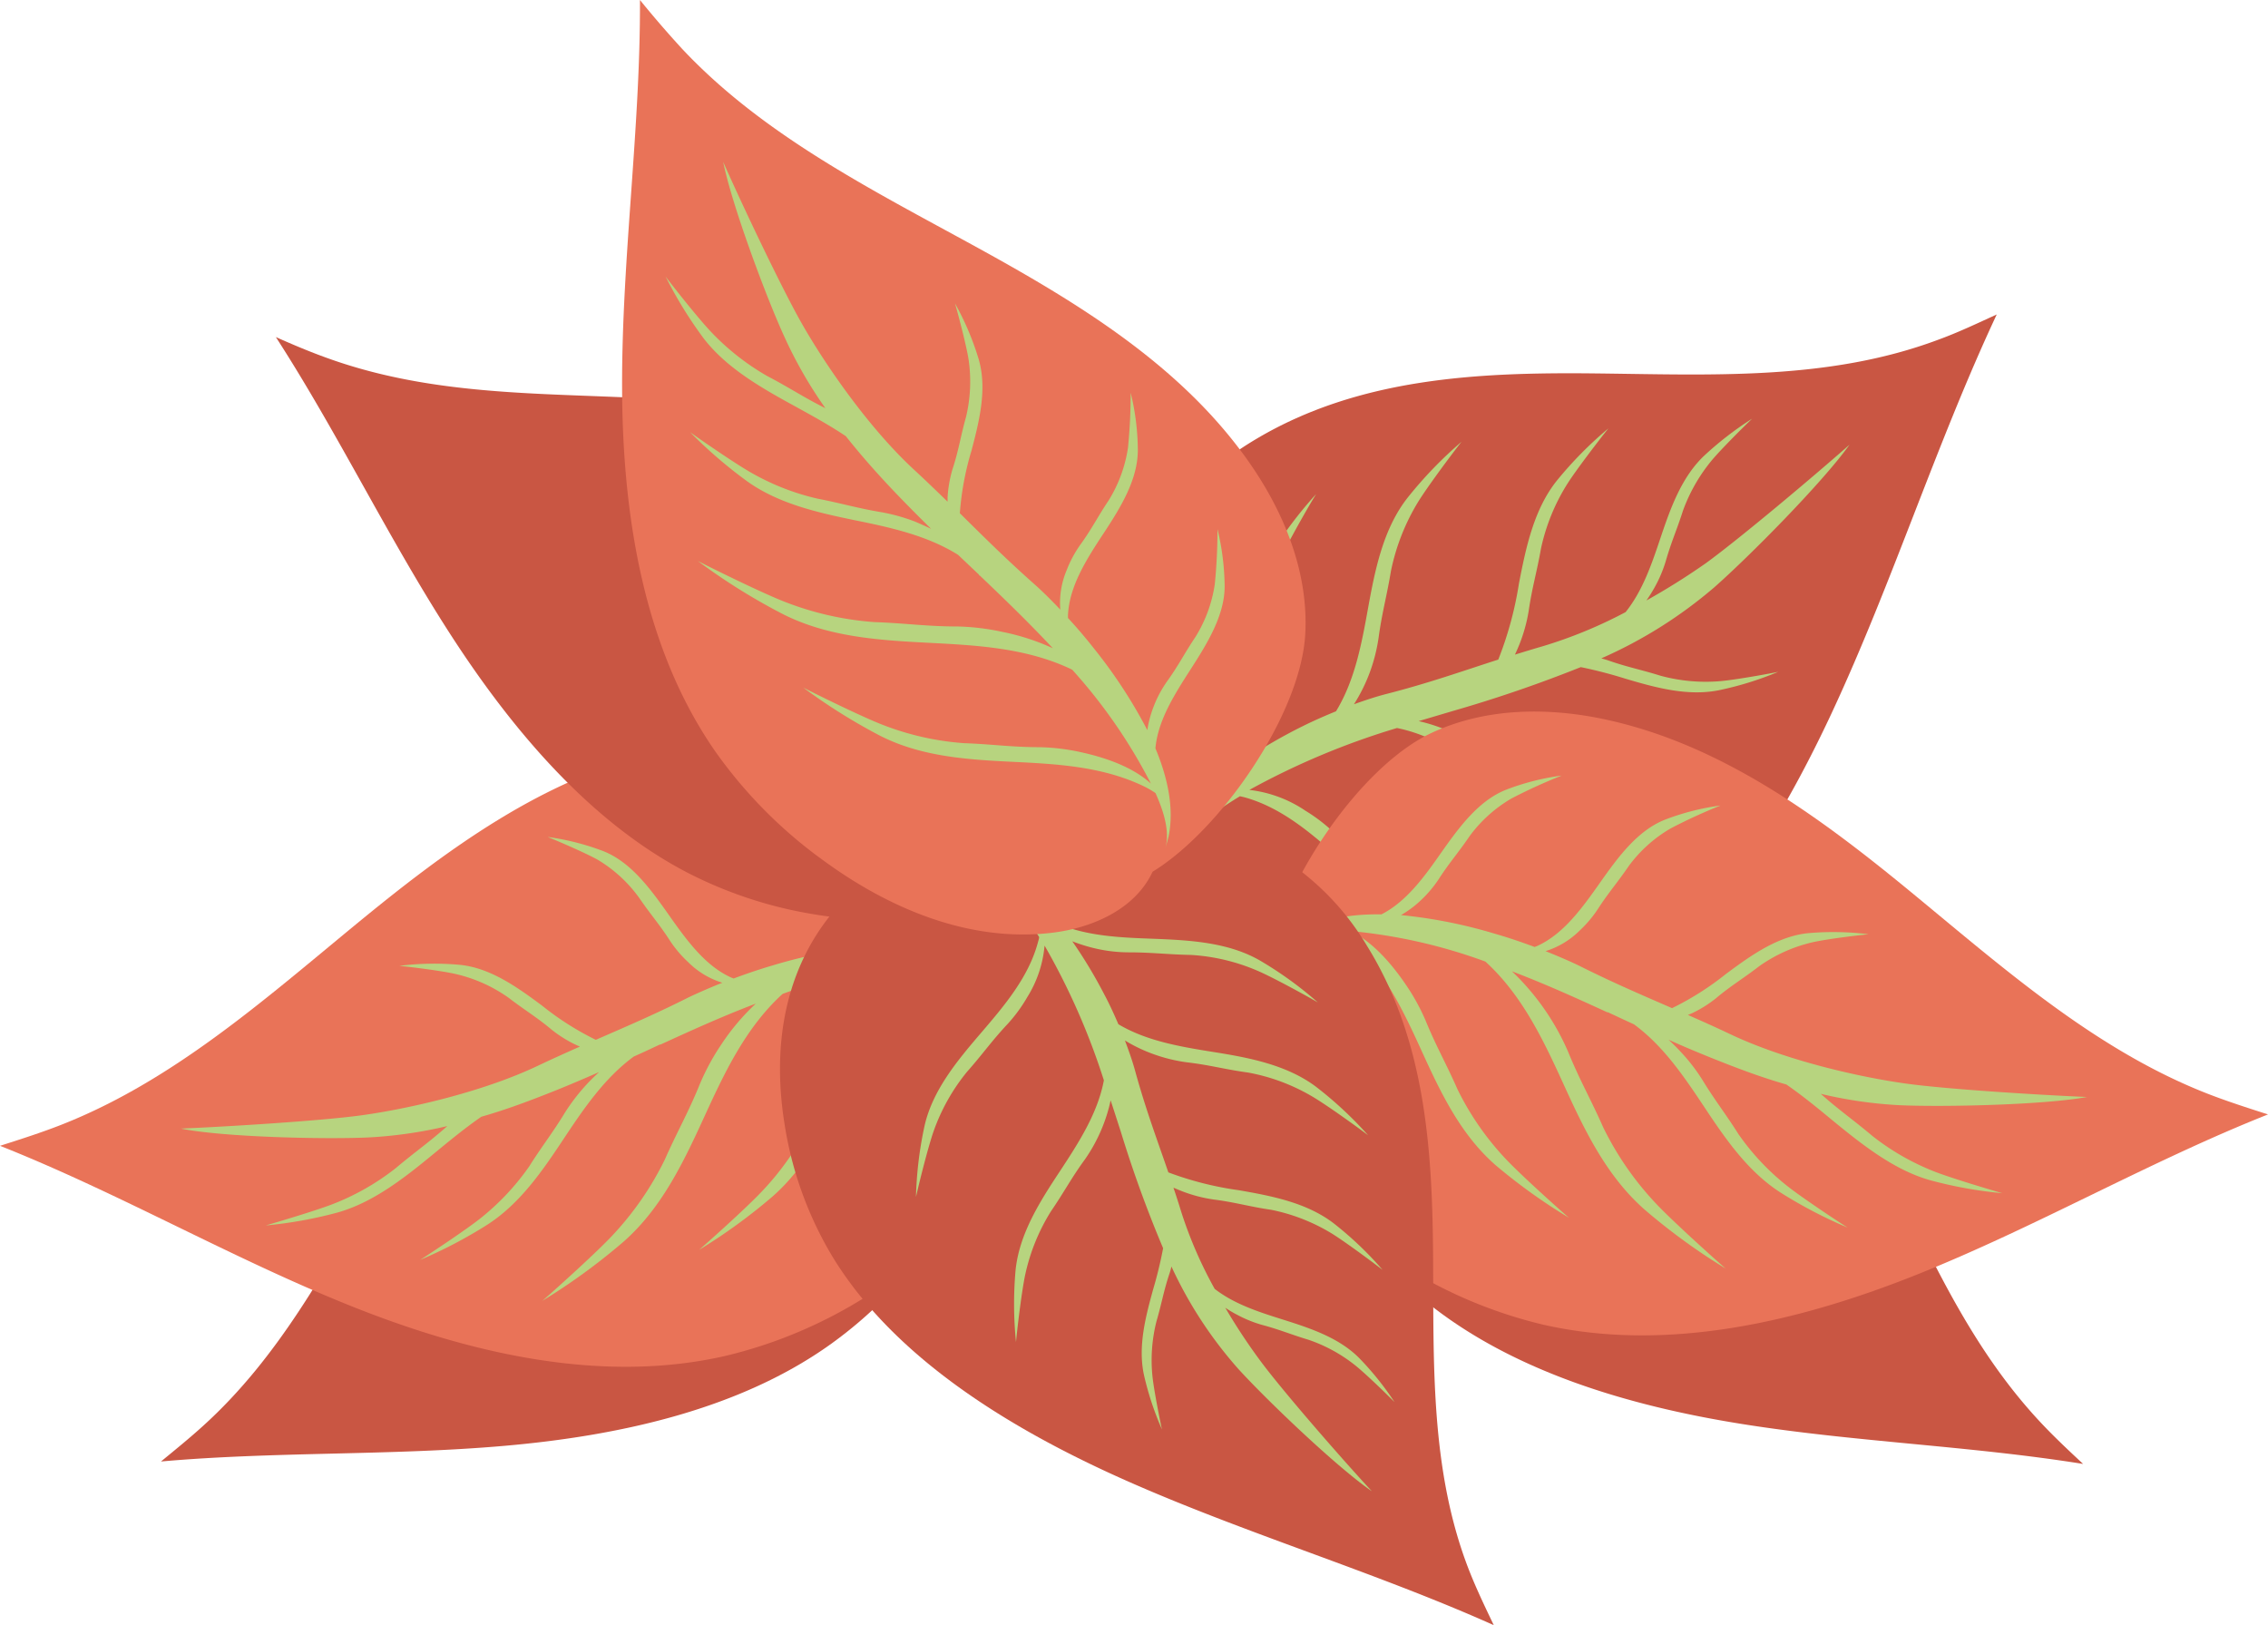 <svg id="Layer_1" data-name="Layer 1" xmlns="http://www.w3.org/2000/svg" viewBox="0 0 315.87 226.31"><defs><style>.cls-1{fill:#c95643;}.cls-2{fill:#b7d47f;}.cls-3{fill:#e97358;}</style></defs><path class="cls-1" d="M188.54,133c5.79-6.42,20.89-12.66,30.74-11.56,7.41.83,14.29,4.4,19.91,8.82,11.43,9,18.2,21.3,24.12,33.38s11.47,24.55,21.26,34.83c1.76,1.85,3.65,3.62,5.55,5.39-15.78-2.53-31.78-3.05-47.56-5.57s-31.83-7.31-43.74-16.86a59.57,59.57,0,0,1-12.3-13.6c-5.15-7.79-8.45-16.81-6.53-25.23,1-4.2,3.69-8.47,8.55-9.6"/><path class="cls-1" d="M128.76,140c-5.32-6.81-19.94-14.11-29.84-13.71-7.45.31-14.57,3.38-20.48,7.39-12,8.16-19.67,20-26.43,31.58S38.83,189,28.33,198.52c-1.89,1.72-3.9,3.35-5.91,5,15.91-1.41,31.91-.79,47.83-2.18s32.27-5,44.82-13.72a59.22,59.22,0,0,0,13.23-12.69c5.7-7.4,9.63-16.17,8.31-24.7-.66-4.26-3.08-8.72-7.85-10.19"/><path class="cls-1" d="M160.5,125.69c-5.44-11.19-7.43-33.81-2.73-45.34,3.54-8.68,10.08-15,17.17-19.21C189.35,52.57,206,51.83,222.07,52s32.5,1.06,47.84-4.68c2.76-1,5.47-2.29,8.18-3.53-8.43,18-14.59,37.52-23,55.53s-19.55,34.94-34.78,43.76a55.3,55.3,0,0,1-20.07,6.79c-10.83,1.55-22.46,0-31.56-7.61-4.55-3.8-8.55-9.85-8.18-16.58"/><path class="cls-2" d="M229.3,83.62a21,21,0,0,0,1.14-1.82A18.08,18.08,0,0,0,232,78.12c.76-2.65,1.56-4.39,2.39-7a23.65,23.65,0,0,1,4-7c1.18-1.42,4.2-4.45,5.64-5.82a46.06,46.06,0,0,0-6.76,5.23c-3.11,3-4.62,7.25-6,11.35-1.22,3.64-2.49,7.4-4.87,10.36A63.9,63.9,0,0,1,214.84,90c-1.35.39-2.61.78-3.85,1.16.23-.49.45-1,.64-1.47a22.34,22.34,0,0,0,1.27-4.59c.47-3.26,1.14-5.43,1.71-8.68a27.93,27.93,0,0,1,3.65-9c1.18-1.87,4.27-5.92,5.75-7.77a53.92,53.92,0,0,0-7.16,7.25c-3.21,4-4.32,9.29-5.3,14.34a49.5,49.5,0,0,1-2.88,10.61c-5.16,1.66-9.69,3.28-15.63,4.8-1.41.36-2.93.87-4.47,1.42a23.45,23.45,0,0,0,2.18-4.37A23.93,23.93,0,0,0,192,88.81c.47-3.49,1.15-5.82,1.72-9.29a30,30,0,0,1,3.78-9.62c1.23-2,4.48-6.39,6.05-8.38A57.2,57.2,0,0,0,196,69.36c-3.38,4.34-4.5,10-5.48,15.4-.89,4.94-1.83,10-4.45,14.29-1.62.66-3.2,1.36-4.63,2.07a71.88,71.88,0,0,0-8.06,4.66,24.25,24.25,0,0,0,1.12-3.48,23.24,23.24,0,0,0,.68-5c0-3.52.42-5.92.56-9.44a29.88,29.88,0,0,1,2.56-10c1-2.15,3.66-6.89,5-9.06a58.56,58.56,0,0,0-6.53,8.71c-2.81,4.73-3.23,10.46-3.53,16-.26,4.83-.54,9.83-2.41,14.24-4.81,3.72-8.77,8.28-10.2,13.78l-.37,1.83c.67-3,3.1-5.55,5.58-7.61a57.28,57.28,0,0,1,6.85-4.87c.25.06.51.11.75.18,5.3,1.5,9.58,5.3,13.7,9s8.47,7.4,13.81,8.73a57.09,57.09,0,0,0,10.79,1.5c-2.46-.6-7.72-2-9.93-2.86a29.76,29.76,0,0,1-8.91-5.22c-2.59-2.38-4.58-3.8-7.1-6.25a23.21,23.21,0,0,0-4-3.07A17.46,17.46,0,0,0,174,110a104.9,104.9,0,0,1,20.56-8.62c5,1,9.47,4,13.73,7,4.54,3.11,9.34,6.28,14.8,6.93a57.44,57.44,0,0,0,10.89.13c-2.52-.29-7.91-1.05-10.21-1.59a30.07,30.07,0,0,1-9.5-4.06c-2.87-2-5-3.19-7.82-5.31A23.82,23.82,0,0,0,202,101.9a23.19,23.19,0,0,0-4.42-1.48L202.37,99a186.78,186.78,0,0,0,17.79-6.1,63,63,0,0,1,6.18,1.6c4.21,1.25,8.64,2.48,13,1.63a45.42,45.42,0,0,0,8.31-2.57c-2,.4-6.27,1.15-8.15,1.3a24,24,0,0,1-8.23-.76c-2.68-.84-4.6-1.19-7.25-2.12-.32-.11-.67-.21-1-.3a63.25,63.25,0,0,0,15.73-9.89c4.84-4.26,15.11-14.63,18.84-19.87-4.76,4.21-15.19,13-20,16.5A96.48,96.48,0,0,1,229.3,83.62Z"/><path class="cls-3" d="M139.28,138.54c-1.83-11-12.73-27.45-22.86-32.14-7.62-3.53-16.34-3.54-24.33-1.79-16.27,3.56-30,13.8-42.75,24.3S23.93,150.6,8.49,156.65c-2.78,1.09-5.64,2-8.49,2.91,16.68,6.62,32.39,15.73,49.06,22.38s34.94,10.79,52,6.87a64.94,64.94,0,0,0,19.8-8.4c9.52-6,18-14.48,21-25.47,1.54-5.49,1.41-12.13-2.61-16.4"/><path class="cls-2" d="M107.58,166.63c4.82-4.22,7.59-10,10.16-15.61s5.24-11.4,9.94-15.74a12.16,12.16,0,0,1,1.59-1.25c2.8-.11,5.65.15,7.59,1.56l-1.3-1c-3.3-2.18-7.55-2.95-12.09-2.87-3.47-1.77-6-5.26-8.36-8.65s-5.16-7.16-8.93-8.69a35.16,35.16,0,0,0-7.82-2c1.74.7,5.44,2.31,7,3.19a19.32,19.32,0,0,1,5.83,5.25c1.56,2.29,2.82,3.68,4.31,6a15.74,15.74,0,0,0,2.55,3,14.78,14.78,0,0,0,2.69,2,68.27,68.27,0,0,0-13,2.58c-1.75.51-3.67,1.15-5.56,1.86l-.34-.13c-3.72-1.68-6.32-5.36-8.81-8.89s-5.16-7.16-8.94-8.69a35,35,0,0,0-7.82-2c1.74.7,5.44,2.31,7,3.19A19.32,19.32,0,0,1,89,125c1.56,2.29,2.82,3.68,4.31,6a16.44,16.44,0,0,0,2.55,3,11.51,11.51,0,0,0,4.74,2.85c-1.63.65-3.22,1.34-4.62,2-4.81,2.42-8.81,4.12-13,5.95a40,40,0,0,1-7.47-4.75c-3.51-2.61-7.21-5.26-11.45-5.69a39,39,0,0,0-8.44.14c1.94.19,6.12.73,7.9,1.15a20.78,20.78,0,0,1,7.35,3.32c2.22,1.71,3.88,2.67,6,4.45a17.25,17.25,0,0,0,3.41,2.11c.16.08.33.14.49.21-1.87.83-3.81,1.7-5.92,2.7-7.79,3.69-18.15,6-24.56,6.88-5.74.78-19,1.59-25.1,1.84C31,158.35,45,158.67,51.21,158.4a61.38,61.38,0,0,0,11.09-1.59h0c-2.57,2.29-4.53,3.62-7.16,5.84a34.07,34.07,0,0,1-8.73,5c-2.11.83-7.09,2.33-9.4,3a59.12,59.12,0,0,0,10-1.8c5.05-1.42,9.44-4.92,13.59-8.34,2.08-1.71,4.21-3.46,6.44-5,3.53-1,7-2.32,10.48-3.71h0q3-1.22,5.92-2.51c-.61.56-1.19,1.13-1.73,1.71a27.76,27.76,0,0,0-3,3.89c-1.74,2.87-3.22,4.7-5,7.53a34.32,34.32,0,0,1-6.89,7.31c-1.81,1.43-6.23,4.39-8.31,5.72a64.37,64.37,0,0,0,9.37-4.91c4.52-2.91,7.64-7.45,10.55-11.84,2.79-4.2,5.71-8.55,9.84-11.57l1.48-.67,2.14-1,.33,0-.23,0c4.36-2,8.78-4,13.27-5.7a31.32,31.32,0,0,0-4.79,5.67,32.14,32.14,0,0,0-3,5.53c-1.62,4-3.14,6.58-4.88,10.52a43.06,43.06,0,0,1-7.4,10.67c-2.06,2.19-7.22,6.87-9.66,9a86.65,86.65,0,0,0,11.27-8.2c5.29-4.63,8.34-11,11.16-17.15s5.75-12.52,10.92-17.29l.13-.11a74,74,0,0,1,18.79-4.26c-3.11,1.5-5.73,4.54-7.71,7.45a29.17,29.17,0,0,0-2.76,5c-1.48,3.61-2.87,6-4.45,9.58a38.84,38.84,0,0,1-6.74,9.71c-1.87,2-6.56,6.25-8.79,8.18A78.49,78.49,0,0,0,107.58,166.63Z"/><path class="cls-3" d="M176.59,134.17c1.83-11,12.72-27.45,22.85-32.14,7.63-3.54,16.34-3.55,24.34-1.8,16.27,3.56,30,13.8,42.74,24.3s25.42,21.69,40.85,27.74c2.79,1.09,5.64,2,8.5,2.92-16.68,6.62-32.39,15.73-49.06,22.37s-34.94,10.8-52,6.88A64.78,64.78,0,0,1,195,176c-9.53-6-18-14.49-21.05-25.47-1.53-5.49-1.4-12.13,2.62-16.4"/><path class="cls-2" d="M208.29,162.25c-4.82-4.21-7.6-10-10.16-15.61s-5.24-11.4-9.94-15.74a11.91,11.91,0,0,0-1.59-1.24c-2.8-.11-5.65.15-7.6,1.55l1.31-1c3.3-2.19,7.54-2.95,12.08-2.88,3.48-1.76,6-5.26,8.36-8.64,2.5-3.54,5.16-7.16,8.94-8.69a34,34,0,0,1,7.82-2,73.94,73.94,0,0,0-7,3.19,19.28,19.28,0,0,0-5.83,5.24c-1.56,2.3-2.82,3.69-4.31,6a16.51,16.51,0,0,1-2.55,3,14.47,14.47,0,0,1-2.7,2,68.39,68.39,0,0,1,13.05,2.59c1.75.5,3.66,1.14,5.56,1.85l.34-.13c3.72-1.68,6.32-5.35,8.81-8.88s5.16-7.16,8.94-8.69a34,34,0,0,1,7.81-2,73.75,73.75,0,0,0-6.95,3.19,19.19,19.19,0,0,0-5.84,5.24c-1.56,2.29-2.81,3.68-4.31,6a16.46,16.46,0,0,1-2.54,3,11.62,11.62,0,0,1-4.74,2.85c1.63.65,3.22,1.33,4.62,2,4.8,2.41,8.81,4.11,13,5.94a40.25,40.25,0,0,0,7.48-4.74c3.51-2.61,7.21-5.26,11.45-5.7a39.71,39.71,0,0,1,8.44.15c-1.95.19-6.13.72-7.91,1.14a21.08,21.08,0,0,0-7.35,3.33c-2.21,1.71-3.87,2.66-6,4.45a16.9,16.9,0,0,1-3.4,2.11l-.5.21c1.88.82,3.82,1.69,5.93,2.69,7.79,3.69,18.14,6,24.56,6.88,5.74.79,19,1.6,25.1,1.85-5.88,1.1-19.83,1.42-26,1.15a60.51,60.51,0,0,1-11.09-1.59l0,0c2.56,2.28,4.53,3.62,7.16,5.84a34,34,0,0,0,8.72,5c2.12.83,7.09,2.33,9.41,3a59.08,59.08,0,0,1-10.06-1.81c-5-1.41-9.43-4.92-13.59-8.33-2.08-1.72-4.2-3.46-6.43-5-3.53-1-7-2.32-10.48-3.72l0,0,0,0q-3-1.2-5.92-2.51c.6.56,1.19,1.14,1.72,1.72a25.32,25.32,0,0,1,3,3.89c1.74,2.86,3.22,4.69,5,7.52a33.87,33.87,0,0,0,6.9,7.31c1.81,1.43,6.23,4.39,8.31,5.72a64.31,64.31,0,0,1-9.37-4.9c-4.52-2.91-7.64-7.45-10.56-11.85-2.79-4.19-5.7-8.54-9.83-11.56l-1.48-.68-2.14-1c-.11,0-.22,0-.33,0l.23,0c-4.36-2-8.78-4-13.27-5.7a34.17,34.17,0,0,1,7.82,11.19c1.63,4,3.15,6.59,4.89,10.53a42.79,42.79,0,0,0,7.4,10.67c2.06,2.19,7.21,6.86,9.65,9a86.23,86.23,0,0,1-11.26-8.19c-5.29-4.64-8.35-11-11.16-17.15s-5.75-12.53-10.92-17.3l-.13-.11a74.1,74.1,0,0,0-18.79-4.25c3.11,1.5,5.73,4.54,7.71,7.45a29.09,29.09,0,0,1,2.76,5c1.48,3.62,2.87,6,4.45,9.59a39.27,39.27,0,0,0,6.73,9.71c1.88,2,6.57,6.25,8.79,8.18A79.15,79.15,0,0,1,208.29,162.25Z"/><path class="cls-1" d="M130.85,119.56c10.2-5.19,31-7.38,41.63-3.25a37.13,37.13,0,0,1,17.94,15.46c8.12,13.12,9.07,28.4,9.17,43.18s-.45,29.89,5.08,43.89c1,2.53,2.19,5,3.37,7.47-16.67-7.45-34.72-12.8-51.42-20.23s-32.43-17.41-40.79-31.27a51,51,0,0,1-6.57-18.33c-1.6-9.93-.38-20.64,6.48-29.13,3.43-4.25,8.92-8,15.11-7.79"/><path class="cls-2" d="M170.65,182.11a16.49,16.49,0,0,0,1.69,1,17.31,17.31,0,0,0,3.4,1.38c2.46.65,4.06,1.35,6.5,2.08a21.55,21.55,0,0,1,6.54,3.59c1.33,1.06,4.16,3.79,5.44,5.09a40.8,40.8,0,0,0-4.92-6.13c-2.8-2.82-6.73-4.13-10.52-5.33-3.37-1.06-6.85-2.16-9.61-4.31a59.05,59.05,0,0,1-4.61-10.58c-.38-1.23-.75-2.39-1.13-3.51.46.2.92.39,1.37.56a20,20,0,0,0,4.24,1.09c3,.38,5,1,8,1.43a26,26,0,0,1,8.29,3.21c1.74,1.05,5.51,3.83,7.23,5.16a48.75,48.75,0,0,0-6.78-6.46c-3.75-2.89-8.6-3.83-13.27-4.64a45.64,45.64,0,0,1-9.79-2.48c-1.62-4.71-3.18-8.85-4.67-14.29-.36-1.29-.85-2.68-1.38-4.08a21.44,21.44,0,0,0,4.05,1.93,22.23,22.23,0,0,0,4.55,1.11c3.21.37,5.37,1,8.57,1.43a27.31,27.31,0,0,1,8.9,3.32c1.87,1.09,5.94,4,7.8,5.41a53.15,53.15,0,0,0-7.33-6.81c-4.05-3-9.25-4-14.25-4.79-4.55-.73-9.27-1.52-13.2-3.86-.63-1.47-1.3-2.92-2-4.22a66,66,0,0,0-4.42-7.33,23.19,23.19,0,0,0,3.22,1,20.8,20.8,0,0,0,4.65.54c3.23,0,5.45.3,8.68.36a27.51,27.51,0,0,1,9.24,2.2c2,.85,6.4,3.25,8.41,4.41a52.12,52.12,0,0,0-8.11-5.86c-4.4-2.51-9.67-2.8-14.73-3-4.44-.16-9.05-.33-13.13-2-3.5-4.36-7.75-7.92-12.83-9.15l-1.69-.31c2.78.56,5.15,2.76,7.09,5a52.53,52.53,0,0,1,4.58,6.21c0,.23-.09.47-.15.69-1.29,4.9-4.71,8.9-8,12.74s-6.67,7.91-7.8,12.84a52.94,52.94,0,0,0-1.2,9.94c.51-2.27,1.74-7.13,2.46-9.17a27.58,27.58,0,0,1,4.66-8.28c2.15-2.42,3.41-4.27,5.63-6.63a21.35,21.35,0,0,0,2.76-3.77,16.17,16.17,0,0,0,2.4-7.16,96.19,96.19,0,0,1,8.26,18.76c-.87,4.64-3.56,8.76-6.17,12.73-2.79,4.22-5.62,8.69-6.13,13.72a53.13,53.13,0,0,0,.06,10c.22-2.32.83-7.29,1.29-9.41a27.68,27.68,0,0,1,3.58-8.8c1.83-2.67,2.85-4.66,4.76-7.27a22.72,22.72,0,0,0,2.26-4.1,22.28,22.28,0,0,0,1.29-4.08c.48,1.45.94,2.9,1.41,4.34a168.36,168.36,0,0,0,5.9,16.25,58.4,58.4,0,0,1-1.38,5.7c-1.08,3.9-2.14,8-1.29,11.94a41.78,41.78,0,0,0,2.51,7.6c-.4-1.82-1.16-5.74-1.33-7.47a22,22,0,0,1,.56-7.57c.73-2.48,1-4.25,1.83-6.71.1-.29.18-.61.26-.94a58.08,58.08,0,0,0,9.35,14.3c4,4.38,13.69,13.65,18.57,17-4-4.3-12.25-13.75-15.49-18.1A82.7,82.7,0,0,1,170.65,182.11Z"/><path class="cls-1" d="M144.17,111.4c3.55-7.89,3.18-24.22-1.79-32.79-3.75-6.45-9.78-11.31-16.09-14.67C113.45,57.1,99.47,55.85,86,55.29s-27.1-.61-40.45-5.44C43.18,49,40.8,48,38.42,46.94,47.09,60.36,54,74.8,62.66,88.23s19.5,26.2,33,33.25a59.22,59.22,0,0,0,17.4,5.79c9.21,1.58,18.79,1,25.72-4.18,3.46-2.57,6.27-6.79,5.35-11.69"/><path class="cls-3" d="M160.48,121.42c9.53-5.8,20.73-22,21.31-33.18.44-8.39-2.8-16.48-7.4-23.25-9.36-13.77-24-22.68-38.47-30.62S106.32,18.87,95,6.8c-2-2.18-4-4.49-5.87-6.8.07,17.94-2.53,35.92-2.49,53.86s3,36.45,13,50.81a64.79,64.79,0,0,0,15.17,15.25c9.08,6.62,20.14,11.28,31.47,10,5.67-.62,11.78-3.22,14.25-8.54"/><path class="cls-2" d="M122.6,102.47c5.71,2.9,12.14,3.31,18.28,3.61s12.53.61,18.31,3.36a12.52,12.52,0,0,1,1.74,1c1.15,2.56,2,5.3,1.39,7.63l.43-1.58c.79-3.87-.08-8.09-1.83-12.28.34-3.88,2.65-7.5,4.9-11s4.73-7.46,4.74-11.53a35,35,0,0,0-1-8,76.42,76.42,0,0,1-.37,7.65,19.24,19.24,0,0,1-2.69,7.36c-1.55,2.3-2.37,4-4,6.25a16.16,16.16,0,0,0-1.84,3.48,15.14,15.14,0,0,0-.87,3.25,68.68,68.68,0,0,0-7.25-11.14c-1.13-1.44-2.43-3-3.8-4.47,0-.12,0-.24,0-.36.17-4.08,2.61-7.86,5-11.49s4.72-7.45,4.73-11.53a34.41,34.41,0,0,0-1-8,76.42,76.42,0,0,1-.37,7.65,19.27,19.27,0,0,1-2.7,7.36c-1.54,2.3-2.36,4-4,6.25a16.2,16.2,0,0,0-1.85,3.48,11.7,11.7,0,0,0-.88,5.47c-1.21-1.27-2.43-2.5-3.61-3.54-4-3.55-7.1-6.64-10.38-9.88a40.21,40.21,0,0,1,1.62-8.71c1.12-4.23,2.2-8.65,1-12.75A39,39,0,0,0,133,42.24c.55,1.88,1.61,6,1.89,7.77a21.17,21.17,0,0,1-.35,8.06c-.76,2.69-1,4.58-1.88,7.26a17.32,17.32,0,0,0-.69,4c0,.17,0,.36,0,.53-1.47-1.43-3-2.91-4.71-4.49-6.33-5.86-12.33-14.6-15.54-20.23-2.86-5-8.54-17-11-22.6,1.16,5.86,6,18.92,8.63,24.59a60.54,60.54,0,0,0,5.6,9.71h0c-3.07-1.53-5-2.86-8.09-4.47a34.22,34.22,0,0,1-7.9-6.23c-1.56-1.65-4.81-5.71-6.26-7.63A58.19,58.19,0,0,0,98,47.12c3.19,4.15,8.08,6.92,12.8,9.5,2.36,1.3,4.77,2.62,7,4.12,2.29,2.89,4.77,5.66,7.35,8.34,0,0,0,0,0,0v0q2.24,2.32,4.53,4.56c-.74-.35-1.49-.68-2.23-1a25.82,25.82,0,0,0-4.73-1.32c-3.3-.55-5.55-1.24-8.86-1.88a33.66,33.66,0,0,1-9.35-3.68c-2-1.14-6.39-4.14-8.4-5.58a64.8,64.8,0,0,0,8,6.88c4.38,3.11,9.76,4.31,14.92,5.38,4.94,1,10.06,2.11,14.4,4.82l1.18,1.12,1.71,1.62a2.75,2.75,0,0,1,.14.3l-.07-.22c3.47,3.3,6.95,6.67,10.24,10.19A31.54,31.54,0,0,0,139.63,88a32.64,32.64,0,0,0-6.26-.76c-4.29,0-7.28-.46-11.59-.61a42.55,42.55,0,0,1-12.65-2.89c-2.8-1.1-9.06-4.14-11.94-5.62A85.58,85.58,0,0,0,109,85.5c6.28,3.19,13.33,3.65,20.08,4s13.76.67,20.11,3.69l.15.08a73.87,73.87,0,0,1,10.95,15.85c-2.55-2.33-6.35-3.63-9.78-4.38a29.38,29.38,0,0,0-5.7-.69c-3.91,0-6.63-.42-10.55-.56a38.8,38.8,0,0,1-11.52-2.63c-2.55-1-8.25-3.77-10.87-5.11A80.37,80.37,0,0,0,122.6,102.47Z"/></svg>